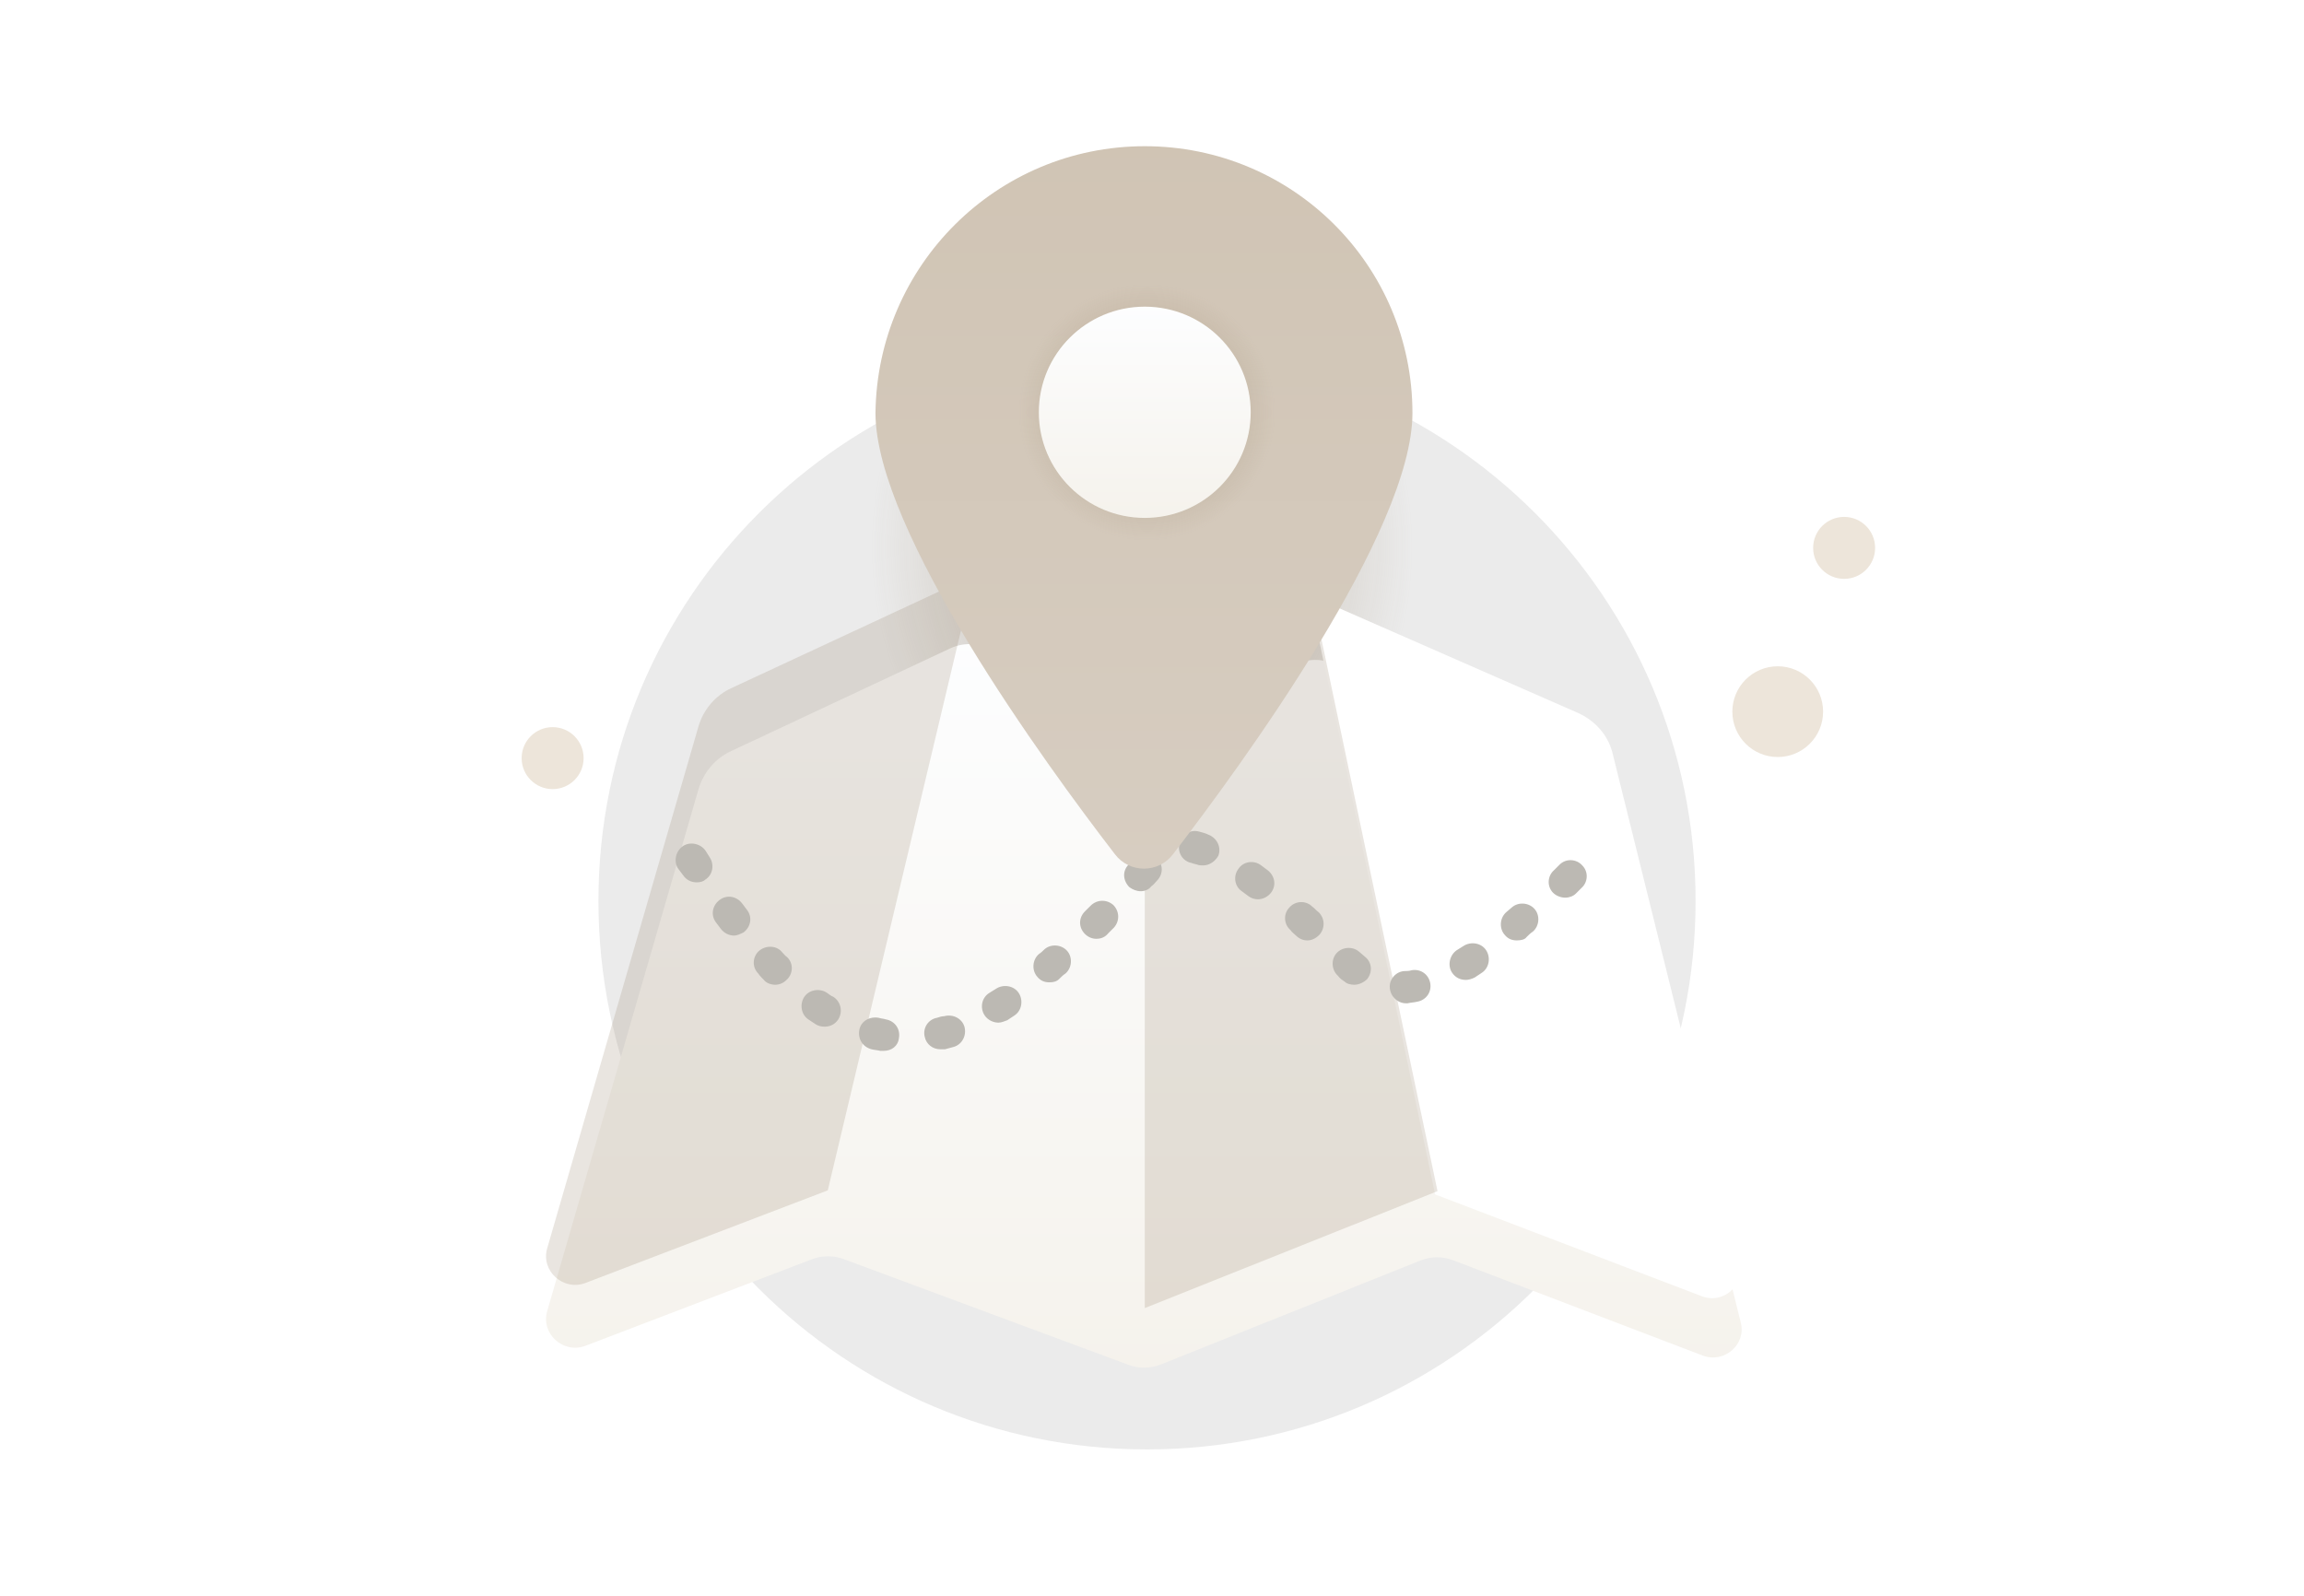 <svg width="231" height="160" viewBox="0 0 231 160" fill="none" xmlns="http://www.w3.org/2000/svg">
<path d="M115 145.339C145.375 145.339 170 120.762 170 90.339C170 59.916 145.375 35.339 115 35.339C84.625 35.339 60 59.916 60 90.339C60 120.762 84.625 145.339 115 145.339Z" fill="#EBEBEB"/>
<path d="M178.236 75.909C180.748 75.909 182.785 73.872 182.785 71.36C182.785 68.847 180.748 66.811 178.236 66.811C175.723 66.811 173.686 68.847 173.686 71.36C173.686 73.872 175.723 75.909 178.236 75.909Z" fill="#EDE5DA"/>
<path d="M184.893 58.045C186.609 58.045 188 56.654 188 54.938C188 53.222 186.609 51.831 184.893 51.831C183.177 51.831 181.786 53.222 181.786 54.938C181.786 56.654 183.177 58.045 184.893 58.045Z" fill="#EDE5DA"/>
<path d="M55.407 79.127C57.122 79.127 58.513 77.736 58.513 76.02C58.513 74.304 57.122 72.913 55.407 72.913C53.691 72.913 52.3 74.304 52.3 76.02C52.3 77.736 53.691 79.127 55.407 79.127Z" fill="#EDE5DA"/>
<path d="M114.5 89.339C130.792 89.339 144 73.893 144 54.839C144 35.785 130.792 20.339 114.5 20.339C98.208 20.339 85 35.785 85 54.839C85 73.893 98.208 89.339 114.5 89.339Z" fill="url(#paint0_radial_4731_538)"/>
<g filter="url(#filter0_d_4731_538)">
<path d="M170.719 129.629L145.689 120.07C144.631 119.667 143.461 119.676 142.41 120.097L116.387 130.52C115.35 130.935 114.195 130.95 113.147 130.561L84.582 119.952C83.558 119.571 82.43 119.577 81.409 119.967L58.669 128.659C56.48 129.468 54.21 127.446 54.858 125.183L70.02 72.873C70.507 71.175 71.723 69.72 73.344 68.992L95.277 58.713C96.753 58.021 98.488 58.181 99.812 59.133L112.307 68.108C113.798 69.18 115.791 69.237 117.342 68.254L129.454 60.573C130.719 59.771 132.3 59.651 133.671 60.252L158.395 71.094C160.179 71.903 161.476 73.439 161.881 75.298L174.53 126.315C175.097 128.497 172.908 130.438 170.719 129.629Z" fill="url(#paint1_linear_4731_538)"/>
</g>
<path opacity="0.2" d="M97.668 57.673L82.993 119.362L58.669 128.659C56.48 129.468 54.21 127.447 54.858 125.183L70.02 72.873C70.507 71.175 71.723 69.72 73.344 68.992L97.668 57.673Z" fill="url(#paint2_linear_4731_538)"/>
<path d="M170.557 129.953L143.882 119.766L131.315 59.694L158.233 71.498C160.017 72.307 161.314 73.843 161.719 75.703L174.368 126.719C174.935 128.902 172.746 130.842 170.557 129.953Z" fill="white"/>
<path opacity="0.2" d="M144.126 119.442L114.776 131.165V69.881L131.478 59.29L144.126 119.442Z" fill="url(#paint3_linear_4731_538)"/>
<path d="M88.587 105.374C88.506 105.374 88.425 105.374 88.263 105.374C87.939 105.293 87.695 105.293 87.371 105.213C86.479 104.97 85.993 104.162 86.155 103.272C86.317 102.383 87.209 101.898 88.101 102.059C88.344 102.14 88.587 102.14 88.83 102.221C89.722 102.383 90.29 103.191 90.128 104.081C90.046 104.889 89.398 105.374 88.587 105.374ZM94.263 105.213C93.533 105.213 92.884 104.727 92.722 104C92.479 103.11 93.046 102.221 93.938 102.059C94.181 101.979 94.425 101.898 94.668 101.898C95.56 101.655 96.452 102.14 96.695 102.949C96.938 103.838 96.452 104.727 95.641 104.97C95.317 105.051 95.073 105.132 94.749 105.213C94.506 105.213 94.344 105.213 94.263 105.213ZM82.668 102.949C82.344 102.949 82.02 102.868 81.777 102.706C81.533 102.545 81.29 102.383 81.047 102.221C80.317 101.736 80.155 100.685 80.641 99.957C81.128 99.23 82.182 99.068 82.912 99.553C83.155 99.715 83.317 99.876 83.56 99.957C84.29 100.442 84.533 101.413 84.047 102.221C83.722 102.706 83.236 102.949 82.668 102.949ZM100.1 102.545C99.614 102.545 99.046 102.302 98.722 101.817C98.235 101.089 98.398 100.038 99.208 99.553C99.452 99.391 99.614 99.311 99.857 99.149C100.587 98.664 101.641 98.825 102.127 99.553C102.614 100.281 102.451 101.332 101.722 101.817C101.479 101.979 101.235 102.14 100.992 102.302C100.749 102.383 100.425 102.545 100.1 102.545ZM140.964 100.604C140.153 100.604 139.423 99.957 139.342 99.068C139.261 98.179 139.991 97.37 140.882 97.37C141.045 97.37 141.288 97.37 141.531 97.289C142.423 97.128 143.234 97.694 143.396 98.583C143.558 99.472 142.99 100.281 142.099 100.442C141.774 100.523 141.45 100.523 141.126 100.604C141.045 100.604 141.045 100.604 140.964 100.604ZM77.723 98.745C77.317 98.745 76.831 98.583 76.588 98.26C76.425 98.098 76.182 97.855 76.02 97.613C75.371 96.966 75.453 95.915 76.101 95.349C76.75 94.783 77.804 94.783 78.371 95.43C78.534 95.591 78.696 95.834 78.939 95.996C79.588 96.642 79.506 97.694 78.858 98.26C78.534 98.583 78.128 98.745 77.723 98.745ZM135.775 98.745C135.45 98.745 135.045 98.664 134.802 98.421C134.558 98.26 134.315 98.098 134.153 97.855C133.504 97.289 133.423 96.238 133.991 95.591C134.558 94.945 135.612 94.864 136.261 95.43C136.423 95.591 136.666 95.753 136.829 95.915C137.558 96.481 137.639 97.451 137.072 98.179C136.747 98.502 136.261 98.745 135.775 98.745ZM105.208 98.502C104.722 98.502 104.316 98.34 103.992 97.936C103.424 97.289 103.506 96.238 104.154 95.672C104.397 95.511 104.56 95.349 104.722 95.187C105.37 94.621 106.424 94.702 106.992 95.349C107.559 95.996 107.478 97.047 106.83 97.613C106.586 97.774 106.424 97.936 106.181 98.179C105.938 98.421 105.614 98.502 105.208 98.502ZM146.963 98.26C146.396 98.26 145.909 98.017 145.585 97.532C145.099 96.804 145.342 95.753 146.071 95.268C146.315 95.106 146.477 95.025 146.72 94.864C147.45 94.379 148.504 94.54 148.99 95.268C149.477 95.996 149.315 97.047 148.585 97.532C148.342 97.694 148.098 97.855 147.855 98.017C147.531 98.179 147.207 98.26 146.963 98.26ZM131.072 94.298C130.667 94.298 130.261 94.136 129.937 93.813C129.775 93.651 129.532 93.489 129.369 93.247C128.721 92.681 128.64 91.63 129.288 90.983C129.856 90.336 130.91 90.255 131.558 90.902C131.802 91.064 131.964 91.306 132.207 91.468C132.856 92.115 132.856 93.085 132.288 93.732C131.883 94.136 131.477 94.298 131.072 94.298ZM152.071 94.298C151.585 94.298 151.179 94.136 150.855 93.732C150.288 93.085 150.369 92.034 151.017 91.468C151.179 91.306 151.423 91.145 151.585 90.983C152.233 90.417 153.287 90.498 153.855 91.145C154.422 91.791 154.341 92.843 153.693 93.409C153.45 93.57 153.287 93.732 153.044 93.974C152.882 94.217 152.477 94.298 152.071 94.298ZM109.911 94.136C109.505 94.136 109.1 93.974 108.776 93.651C108.127 93.004 108.127 92.034 108.776 91.387L109.343 90.821C109.992 90.174 110.965 90.174 111.613 90.74C112.262 91.387 112.262 92.357 111.694 93.004L111.127 93.57C110.803 93.974 110.397 94.136 109.911 94.136ZM73.588 93.813C73.101 93.813 72.615 93.57 72.29 93.166C72.128 92.923 71.966 92.762 71.804 92.519C71.236 91.791 71.399 90.821 72.128 90.255C72.858 89.689 73.831 89.851 74.398 90.579L74.885 91.225C75.453 91.953 75.29 92.923 74.561 93.489C74.236 93.651 73.912 93.813 73.588 93.813ZM126.126 90.174C125.802 90.174 125.478 90.094 125.153 89.851C124.91 89.689 124.748 89.528 124.505 89.366C123.775 88.881 123.613 87.83 124.18 87.102C124.667 86.375 125.721 86.213 126.451 86.779C126.694 86.941 126.856 87.102 127.099 87.264C127.829 87.83 127.991 88.8 127.424 89.528C127.099 89.932 126.613 90.174 126.126 90.174ZM156.936 90.013C156.531 90.013 156.044 89.851 155.72 89.528C155.071 88.881 155.152 87.83 155.801 87.264L156.368 86.698C157.017 86.051 158.071 86.132 158.639 86.779C159.287 87.426 159.206 88.477 158.557 89.043L157.99 89.609C157.747 89.851 157.341 90.013 156.936 90.013ZM114.37 89.366C113.965 89.366 113.559 89.204 113.235 88.962C112.586 88.315 112.505 87.345 113.154 86.698C113.316 86.455 113.559 86.294 113.721 86.051C114.37 85.404 115.343 85.404 115.992 86.051C116.64 86.698 116.64 87.668 115.992 88.315C115.829 88.477 115.667 88.719 115.424 88.881C115.181 89.204 114.775 89.366 114.37 89.366ZM69.858 88.477C69.291 88.477 68.804 88.234 68.48 87.749L67.993 87.102C67.507 86.375 67.75 85.323 68.48 84.838C69.21 84.353 70.263 84.596 70.75 85.323L71.155 85.97C71.642 86.698 71.48 87.749 70.669 88.234C70.507 88.396 70.182 88.477 69.858 88.477ZM120.613 86.779C120.451 86.779 120.208 86.779 120.045 86.698C119.802 86.617 119.64 86.617 119.478 86.536C118.586 86.375 118.018 85.485 118.262 84.596C118.505 83.707 119.316 83.141 120.208 83.383C120.532 83.464 120.856 83.545 121.181 83.707C121.991 84.03 122.478 84.919 122.153 85.809C121.829 86.375 121.262 86.779 120.613 86.779Z" fill="#BCB9B3"/>
<path d="M114.775 14.661C129.613 14.661 141.612 26.627 141.612 41.422C141.612 53.226 124.586 76.592 117.613 85.647C116.154 87.587 113.235 87.587 111.775 85.647C104.803 76.592 87.776 53.226 87.776 41.422C87.939 26.627 99.938 14.661 114.775 14.661Z" fill="url(#paint4_linear_4731_538)"/>
<path d="M115 55.339C122.732 55.339 129 49.071 129 41.339C129 33.607 122.732 27.339 115 27.339C107.268 27.339 101 33.607 101 41.339C101 49.071 107.268 55.339 115 55.339Z" fill="url(#paint5_radial_4731_538)"/>
<path d="M114.775 51.933C120.641 51.933 125.396 47.191 125.396 41.341C125.396 35.492 120.641 30.75 114.775 30.75C108.909 30.75 104.154 35.492 104.154 41.341C104.154 47.191 108.909 51.933 114.775 51.933Z" fill="url(#paint6_linear_4731_538)"/>
<defs>
<filter id="filter0_d_4731_538" x="34.946" y="44.787" width="159.475" height="112.155" filterUnits="userSpaceOnUse" color-interpolation-filters="sRGB">
<feFlood flood-opacity="0" result="BackgroundImageFix"/>
<feColorMatrix in="SourceAlpha" type="matrix" values="0 0 0 0 0 0 0 0 0 0 0 0 0 0 0 0 0 0 127 0" result="hardAlpha"/>
<feOffset dy="6.3"/>
<feGaussianBlur stdDeviation="9.9"/>
<feColorMatrix type="matrix" values="0 0 0 0 0.576 0 0 0 0 0.502 0 0 0 0 0.396 0 0 0 0.37 0"/>
<feBlend mode="normal" in2="BackgroundImageFix" result="effect1_dropShadow_4731_538"/>
<feBlend mode="normal" in="SourceGraphic" in2="effect1_dropShadow_4731_538" result="shape"/>
</filter>
<radialGradient id="paint0_radial_4731_538" cx="0" cy="0" r="1" gradientUnits="userSpaceOnUse" gradientTransform="translate(114.5 54.839) rotate(90) scale(34.5 29.5)">
<stop stop-color="#938065" stop-opacity="0.57"/>
<stop offset="0.92" stop-color="#938065" stop-opacity="0"/>
</radialGradient>
<linearGradient id="paint1_linear_4731_538" x1="114.644" y1="55.89" x2="114.644" y2="131.959" gradientUnits="userSpaceOnUse">
<stop stop-color="#FDFEFF"/>
<stop offset="0.996" stop-color="#F5F2EC"/>
</linearGradient>
<linearGradient id="paint2_linear_4731_538" x1="77.91" y1="116.647" x2="79.26" y2="68.964" gradientUnits="userSpaceOnUse">
<stop offset="0.003" stop-color="#938065"/>
<stop offset="1" stop-color="#938065"/>
</linearGradient>
<linearGradient id="paint3_linear_4731_538" x1="130.616" y1="118.851" x2="132.628" y2="70.739" gradientUnits="userSpaceOnUse">
<stop offset="0.003" stop-color="#938065"/>
<stop offset="1" stop-color="#938065"/>
</linearGradient>
<linearGradient id="paint4_linear_4731_538" x1="114.677" y1="12.985" x2="114.677" y2="87.883" gradientUnits="userSpaceOnUse">
<stop stop-color="#D0C4B4"/>
<stop offset="0.996" stop-color="#D7CDC1"/>
<stop offset="0.997" stop-color="#B4A99A"/>
</linearGradient>
<radialGradient id="paint5_radial_4731_538" cx="0" cy="0" r="1" gradientUnits="userSpaceOnUse" gradientTransform="translate(115 41.339) rotate(90) scale(14)">
<stop stop-color="#938065" stop-opacity="0.57"/>
<stop offset="0.92" stop-color="#938065" stop-opacity="0"/>
</radialGradient>
<linearGradient id="paint6_linear_4731_538" x1="114.768" y1="30.26" x2="114.768" y2="52.161" gradientUnits="userSpaceOnUse">
<stop stop-color="#FDFEFF"/>
<stop offset="0.996" stop-color="#F5F2EC"/>
</linearGradient>
</defs>
</svg>
